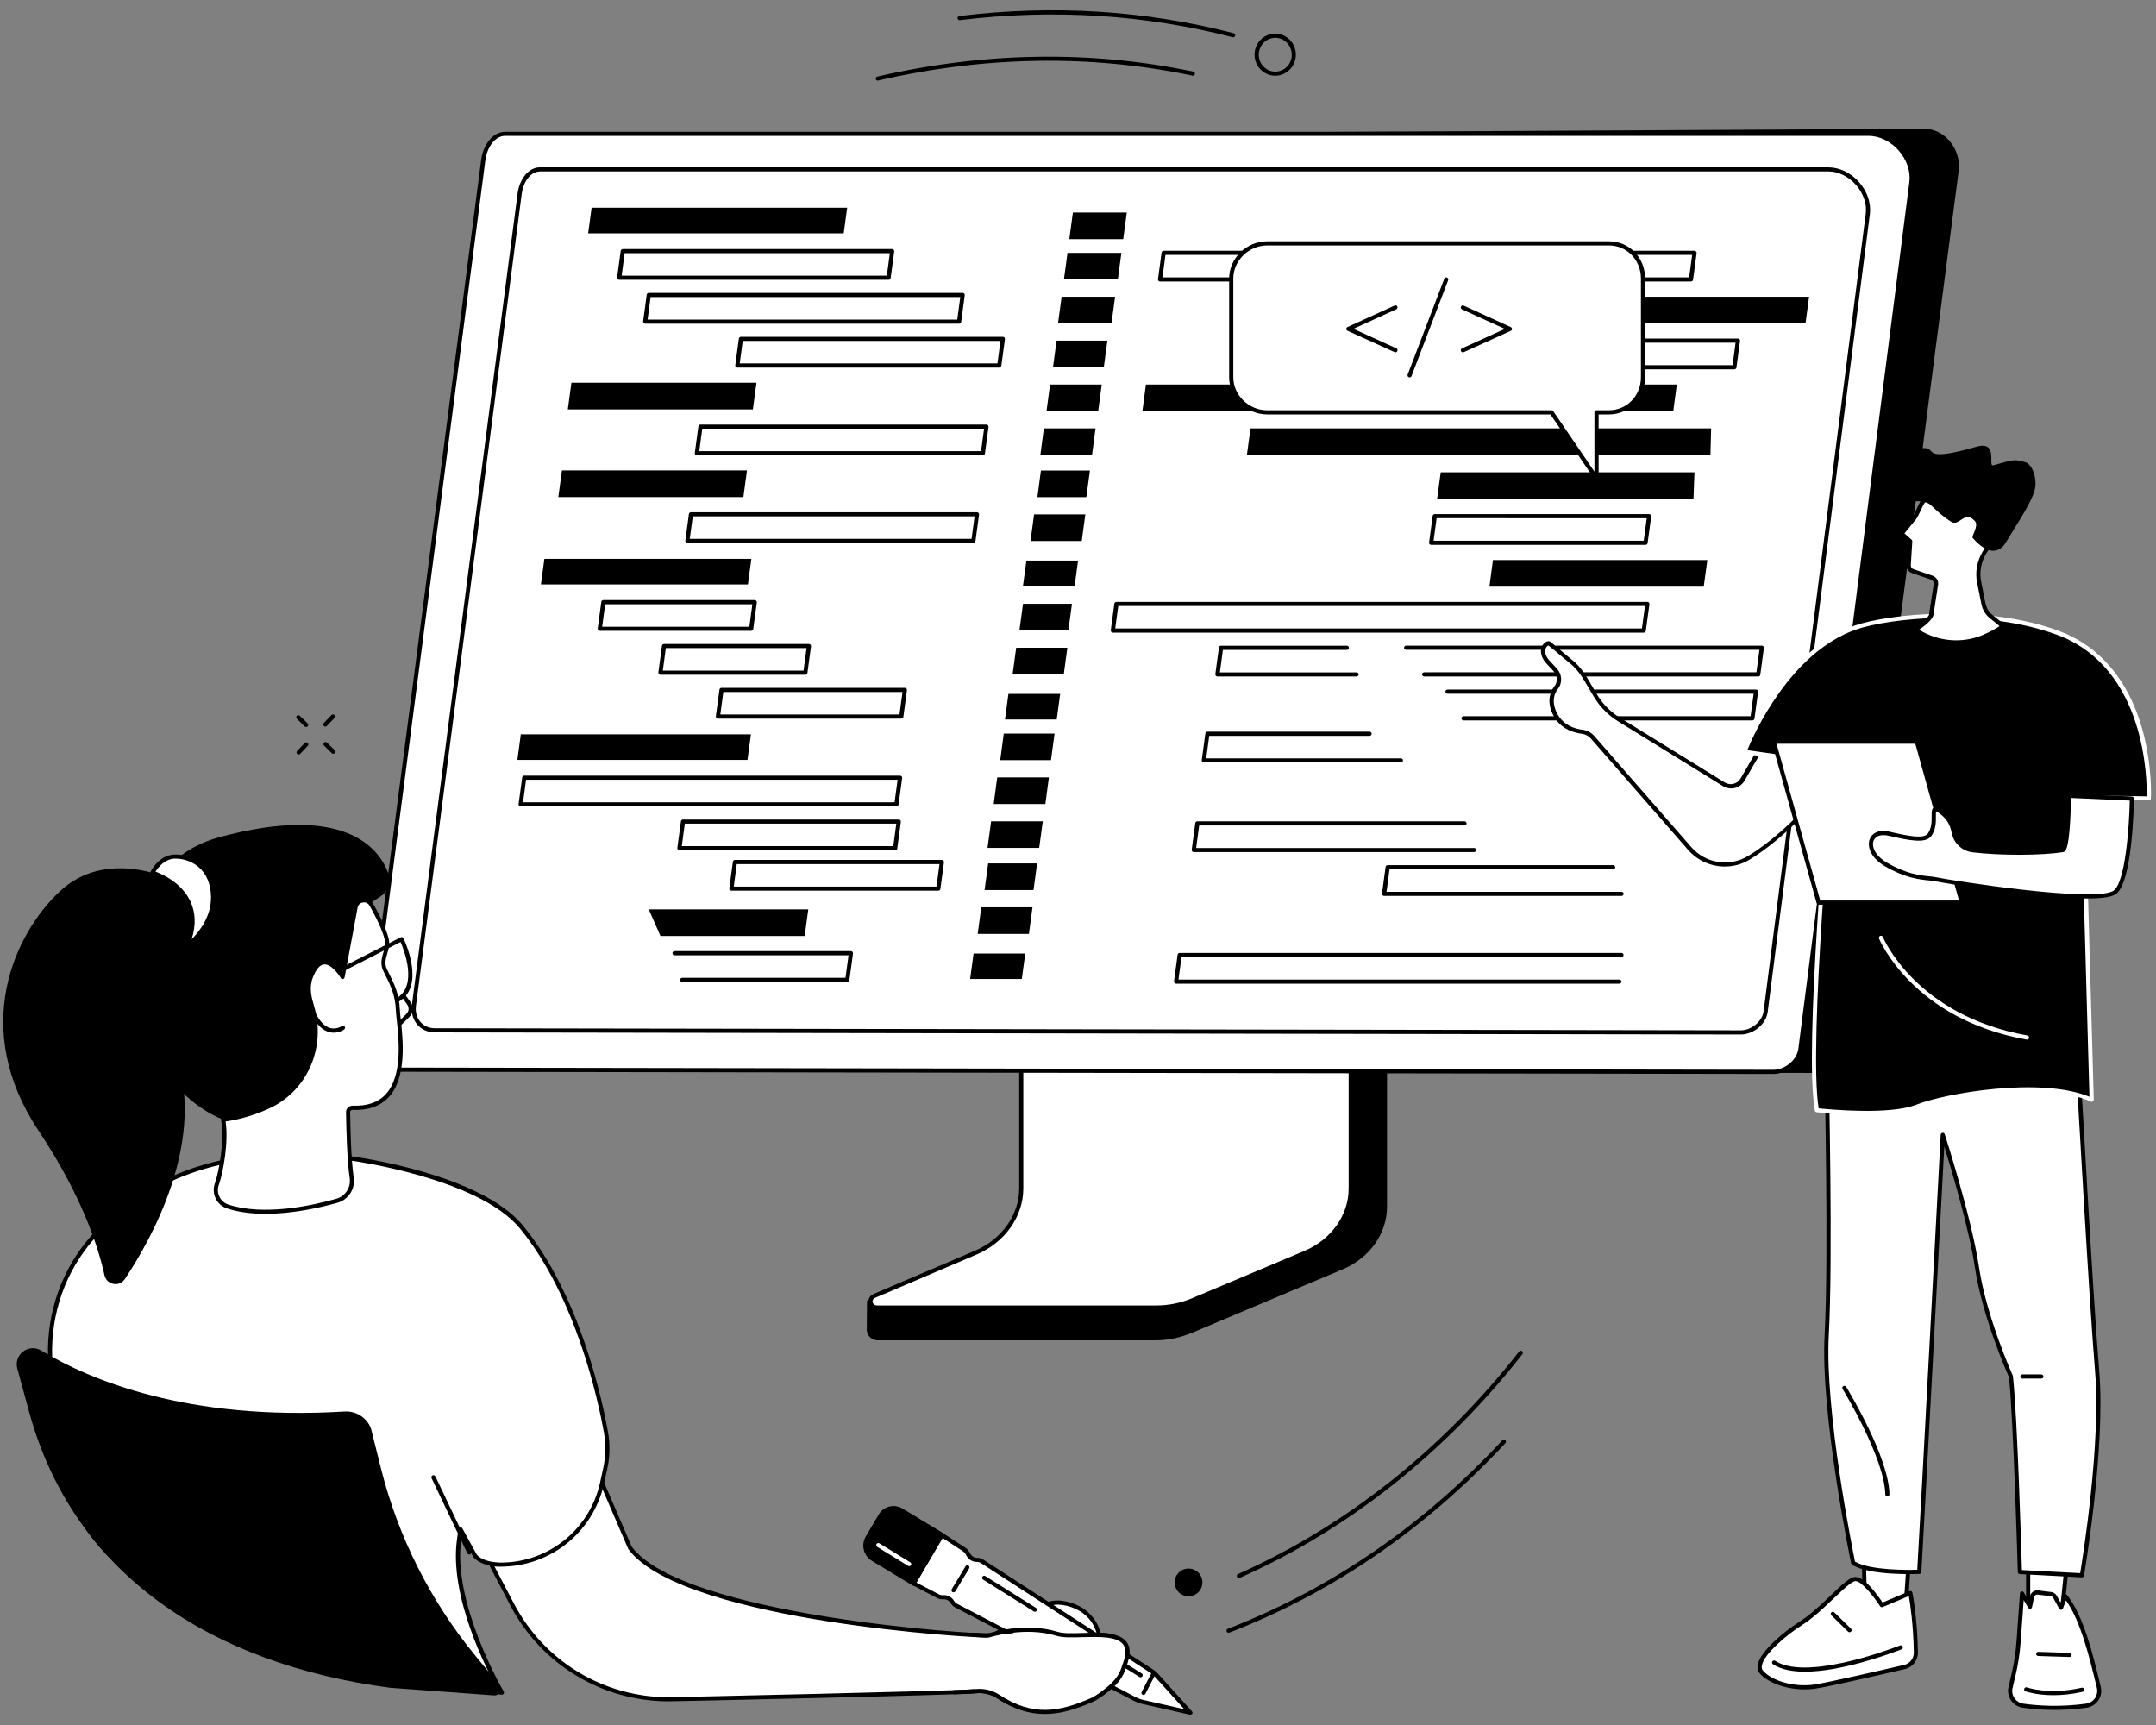 <?xml version="1.0" encoding="utf-8"?>
<!-- Generator: Adobe Illustrator 26.0.3, SVG Export Plug-In . SVG Version: 6.00 Build 0)  -->
<svg version="1.1" xmlns="http://www.w3.org/2000/svg" xmlns:xlink="http://www.w3.org/1999/xlink" x="0px" y="0px"
	 viewBox="0 0 300 240" style="enable-background:new 0 0 300 240;" xml:space="preserve">
<rect x="0" y="0" width="300" height="240" fill="#808080" stroke="none"/>
<style type="text/css">
	.st0{fill:#FFFFFF;}
</style>
<g id="Background">
</g>
<g id="Illustration">
	<g id="Coding_workshop_00000031205501706163130210000015380194528341124757_">
		<g>
			<g>
				<g>
					<g>
						<path d="M192.52,128.65l-45.43,0.28c-0.29,0-0.39,0.27-0.39,0.54v38.65c0,3.7-25.81,13.31-26.06,12.83l-0.03,4.09
							c0,0.76,0.67,1.44,1.52,1.44h0.57c0,0,0.01,0,0.01,0h38.09c1.77,0,3.51-0.4,5.11-1.07l20.94-8.82c3.77-1.59,6.15-5,6.15-8.72
							v-38.69C193,128.92,192.82,128.65,192.52,128.65z"/>
						<g>
							<path class="st0" d="M142.1,126.68v38.66c0,3.81-2.45,7.28-6.31,8.93l-14.13,6.03c-0.92,0.39-0.61,1.63,0.41,1.63h38.81
								c1.75,0,3.47-0.34,5.05-1.01l15.65-6.59c3.88-1.63,6.36-5.12,6.36-8.95v-38.7c0-0.16-0.14-0.29-0.32-0.29h-45.21
								C142.25,126.4,142.1,126.52,142.1,126.68z"/>
							<path d="M160.9,182.22h-38.81c-0.72,0-1.13-0.47-1.23-0.94c-0.11-0.52,0.17-1.02,0.7-1.25l14.13-6.03
								c3.72-1.59,6.13-4.99,6.13-8.66v-38.66c0-0.32,0.27-0.58,0.61-0.58h45.21c0.34,0,0.61,0.26,0.61,0.58v38.7
								c0,3.93-2.57,7.55-6.54,9.22l-15.65,6.59C164.46,181.86,162.67,182.22,160.9,182.22z M142.39,126.69v38.65
								c0,3.9-2.54,7.51-6.48,9.19l-14.13,6.03c-0.28,0.12-0.41,0.34-0.36,0.6c0.04,0.22,0.25,0.47,0.66,0.47h38.81
								c1.7,0,3.4-0.34,4.94-0.99l15.65-6.59c3.76-1.58,6.18-4.99,6.18-8.68v-38.69c0,0.01-0.01,0-0.03,0h-45.21
								C142.41,126.69,142.4,126.69,142.39,126.69z"/>
						</g>
					</g>
					<g>
						<path d="M57.19,148.84l195.8,0.44c1.71,0,3.42-1.29,3.64-2.99l15.91-122.52c0.38-2.97-1.92-5.92-4.87-5.85L74.14,18.94
							L57.19,148.84z"/>
						<g>
							<path class="st0" d="M259.98,18.61c3.37,0,6.41,3.42,5.98,6.76l-15.45,120.61c-0.22,1.7-2.04,3.14-3.75,3.14l-192.34-0.31
								c-2.05,0-3.43-1.7-3.16-3.75l16-122.84c0.22-1.7,1.35-3.61,3.06-3.61H259.98z"/>
							<path d="M246.75,149.42l-192.34-0.31c-1.04,0-1.97-0.41-2.61-1.14c-0.67-0.77-0.98-1.83-0.84-2.93l16-122.84
								c0.24-1.87,1.5-3.86,3.34-3.86h189.67c1.7,0,3.39,0.82,4.65,2.24c1.24,1.41,1.83,3.18,1.62,4.85L250.8,146.02
								C250.56,147.83,248.67,149.42,246.75,149.42z M70.31,18.9c-1.52,0-2.56,1.73-2.77,3.36l-16,122.84
								c-0.12,0.95,0.13,1.83,0.7,2.48c0.54,0.61,1.31,0.95,2.18,0.95l192.34,0.31c1.62,0,3.27-1.38,3.47-2.89l15.45-120.61
								c0.19-1.5-0.35-3.1-1.48-4.39c-1.14-1.3-2.68-2.05-4.21-2.05H70.31z"/>
						</g>
						<path d="M242.23,143.93l-181.72-0.29c-0.96,0-1.82-0.38-2.42-1.06c-0.62-0.71-0.91-1.7-0.78-2.72L72.03,26.86
							c0.22-1.73,1.39-3.58,3.1-3.58H254.4c1.57,0,3.14,0.76,4.29,2.07c1.15,1.3,1.69,2.94,1.49,4.48l-14.21,110.96
							C245.76,142.46,244.01,143.93,242.23,143.93z M75.13,23.86c-1.38,0-2.34,1.58-2.53,3.07L57.88,139.94
							c-0.11,0.86,0.11,1.67,0.64,2.26c0.49,0.56,1.2,0.86,1.99,0.86l181.72,0.29c1.48,0,2.99-1.26,3.17-2.64l14.21-110.96
							c0.18-1.38-0.32-2.84-1.35-4.02c-1.05-1.19-2.46-1.88-3.86-1.88H75.13z"/>
					</g>
				</g>
			</g>
			<g>
				<g>
					<path d="M235.29,39.17h-73.87c-0.08,0-0.16-0.04-0.22-0.1c-0.05-0.06-0.08-0.15-0.07-0.23l0.5-3.7
						c0.02-0.14,0.14-0.25,0.29-0.25h73.87c0.08,0,0.16,0.04,0.22,0.1c0.05,0.06,0.08,0.15,0.07,0.23l-0.5,3.7
						C235.56,39.07,235.43,39.17,235.29,39.17z M161.75,38.59h73.29l0.42-3.13h-73.29L161.75,38.59z"/>
					<polygon points="251.23,44.99 175.97,44.99 176.46,41.29 251.73,41.29 					"/>
					<path d="M241.33,51.38h-38.9c-0.08,0-0.16-0.04-0.22-0.1c-0.05-0.06-0.08-0.15-0.07-0.23l0.5-3.7
						c0.02-0.14,0.14-0.25,0.29-0.25h38.9c0.08,0,0.16,0.04,0.22,0.1c0.05,0.06,0.08,0.15,0.07,0.23l-0.5,3.7
						C241.6,51.28,241.48,51.38,241.33,51.38z M202.76,50.81h38.32l0.42-3.13h-38.32L202.76,50.81z"/>
					<path d="M228.72,88.02h-73.87c-0.08,0-0.16-0.04-0.22-0.1c-0.05-0.06-0.08-0.15-0.07-0.23l0.5-3.7
						c0.02-0.14,0.14-0.25,0.29-0.25h73.87c0.08,0,0.16,0.04,0.22,0.1c0.05,0.06,0.08,0.15,0.07,0.23l-0.5,3.7
						C228.99,87.91,228.87,88.02,228.72,88.02z M155.18,87.44h73.29l0.42-3.13H155.6L155.18,87.44z"/>
					<path d="M188.75,94.12H169.4c-0.08,0-0.16-0.04-0.22-0.1c-0.05-0.06-0.08-0.15-0.07-0.23l0.5-3.7
						c0.02-0.14,0.14-0.25,0.29-0.25h17.51c0.16,0,0.29,0.13,0.29,0.29c0,0.16-0.13,0.29-0.29,0.29h-17.25l-0.42,3.13h19.02
						c0.16,0,0.29,0.13,0.29,0.29S188.91,94.12,188.75,94.12z"/>
					<path d="M244.66,94.12h-46.49c-0.16,0-0.29-0.13-0.29-0.29s0.13-0.29,0.29-0.29h46.23l0.42-3.13h-49.16
						c-0.16,0-0.29-0.13-0.29-0.29c0-0.16,0.13-0.29,0.29-0.29h49.49c0.08,0,0.16,0.04,0.22,0.1c0.05,0.06,0.08,0.15,0.07,0.23
						l-0.5,3.7C244.93,94.02,244.81,94.12,244.66,94.12z"/>
					<path d="M243.84,100.23h-40.2c-0.16,0-0.29-0.13-0.29-0.29c0-0.16,0.13-0.29,0.29-0.29h39.95l0.42-3.13h-42.59
						c-0.16,0-0.29-0.13-0.29-0.29c0-0.16,0.13-0.29,0.29-0.29h42.92c0.08,0,0.16,0.04,0.22,0.1c0.05,0.06,0.08,0.15,0.07,0.23
						l-0.5,3.7C244.11,100.12,243.99,100.23,243.84,100.23z"/>
					<path d="M194.93,106.08h-27.42c-0.08,0-0.16-0.04-0.22-0.1c-0.05-0.06-0.08-0.15-0.07-0.23l0.5-3.7
						c0.02-0.14,0.14-0.25,0.29-0.25h22.56c0.16,0,0.29,0.13,0.29,0.29c0,0.16-0.13,0.29-0.29,0.29h-22.31l-0.42,3.13h27.09
						c0.16,0,0.29,0.13,0.29,0.29C195.22,105.95,195.09,106.08,194.93,106.08z"/>
					<polygon points="232.83,57.2 158.96,57.2 159.45,53.5 233.32,53.5 					"/>
					<polygon points="238,63.31 173.5,63.31 174,59.6 238.1,59.6 					"/>
					<path d="M228.97,75.81h-29.83c-0.08,0-0.16-0.04-0.22-0.1c-0.05-0.06-0.08-0.15-0.07-0.23l0.5-3.7
						c0.02-0.14,0.14-0.25,0.29-0.25h29.83c0.08,0,0.16,0.04,0.22,0.1c0.05,0.06,0.08,0.15,0.07,0.23l-0.5,3.7
						C229.24,75.7,229.12,75.81,228.97,75.81z M199.48,75.23h29.24l0.42-3.13H199.9L199.48,75.23z"/>
					<polygon points="237.07,81.62 207.25,81.62 207.74,77.92 237.57,77.92 					"/>
					<polygon points="235.64,69.41 199.97,69.41 200.47,65.71 235.78,65.71 					"/>
					<polygon class="st0" points="225.44,112.15 151.57,112.15 152.07,108.45 225.94,108.45 					"/>
					<path d="M205.11,118.55h-39c-0.08,0-0.16-0.04-0.22-0.1c-0.05-0.06-0.08-0.15-0.07-0.23l0.5-3.7c0.02-0.14,0.14-0.25,0.29-0.25
						h37.17c0.16,0,0.29,0.13,0.29,0.29c0,0.16-0.13,0.29-0.29,0.29h-36.92l-0.42,3.13h38.67c0.16,0,0.29,0.13,0.29,0.29
						C205.4,118.42,205.27,118.55,205.11,118.55z"/>
					<path d="M225.63,124.65h-33.04c-0.08,0-0.16-0.04-0.22-0.1c-0.05-0.06-0.08-0.15-0.07-0.23l0.5-3.7
						c0.02-0.14,0.14-0.25,0.29-0.25h31.37c0.16,0,0.29,0.13,0.29,0.29c0,0.16-0.13,0.29-0.29,0.29h-31.11l-0.42,3.13h32.71
						c0.16,0,0.29,0.13,0.29,0.29C225.91,124.52,225.79,124.65,225.63,124.65z"/>
					<polygon class="st0" points="222.98,130.47 149.11,130.47 149.6,126.77 223.47,126.77 					"/>
					<path d="M225.33,136.86h-61.68c-0.08,0-0.16-0.04-0.22-0.1c-0.05-0.06-0.08-0.15-0.07-0.23l0.5-3.7
						c0.02-0.14,0.14-0.25,0.29-0.25h61.47c0.16,0,0.29,0.13,0.29,0.29c0,0.16-0.13,0.29-0.29,0.29H164.4l-0.42,3.13h61.35
						c0.16,0,0.29,0.13,0.29,0.29C225.62,136.73,225.49,136.86,225.33,136.86z"/>
				</g>
				<g>
					<polygon points="149.53,81.55 142.34,81.55 142.82,77.99 150.01,77.99 					"/>
					<polygon points="155.54,38.88 148.04,38.88 148.54,35.18 156.04,35.18 					"/>
					<polygon points="156.29,33.27 148.79,33.27 149.29,29.57 156.79,29.57 					"/>
					<polygon points="154.66,44.99 147.22,44.99 147.72,41.29 155.16,41.29 					"/>
					<polygon points="153.59,51.1 146.52,51.1 147.02,47.39 154.09,47.39 					"/>
					<polygon points="152.81,57.2 145.62,57.2 146.11,53.5 153.3,53.5 					"/>
					<polygon points="151.95,63.31 144.76,63.31 145.25,59.6 152.44,59.6 					"/>
					<polygon points="150.52,75.27 143.39,75.27 143.89,71.57 151.02,71.57 					"/>
					<polygon points="151.16,69.17 144.35,69.17 144.84,65.46 151.66,65.46 					"/>
					<polygon points="147.04,100.1 139.84,100.1 140.32,96.54 147.52,96.54 					"/>
					<polygon points="148.02,93.82 140.9,93.82 141.4,90.12 148.52,90.12 					"/>
					<polygon points="148.66,87.71 141.85,87.71 142.35,84.01 149.16,84.01 					"/>
					<polygon points="142.18,136.21 134.99,136.21 135.47,132.66 142.66,132.66 					"/>
					<polygon points="146.24,105.76 139.18,105.76 139.67,102.06 146.74,102.06 					"/>
					<polygon points="145.46,111.86 138.27,111.86 138.76,108.16 145.95,108.16 					"/>
					<polygon points="144.6,117.97 137.41,117.97 137.91,114.27 145.1,114.27 					"/>
					<polygon points="143.17,129.94 136.04,129.94 136.54,126.23 143.67,126.23 					"/>
					<polygon points="143.81,123.83 137,123.83 137.5,120.13 144.31,120.13 					"/>
				</g>
				<g>
					<polygon points="117.4,32.46 81.84,32.46 82.32,28.9 117.88,28.9 					"/>
					<path d="M123.65,38.93H86.16c-0.08,0-0.16-0.04-0.22-0.1c-0.05-0.06-0.08-0.15-0.07-0.23l0.5-3.7
						c0.02-0.14,0.14-0.25,0.29-0.25h37.48c0.08,0,0.16,0.04,0.22,0.1c0.05,0.06,0.08,0.15,0.07,0.23l-0.5,3.7
						C123.91,38.82,123.79,38.93,123.65,38.93z M86.5,38.35h36.9l0.42-3.13h-36.9L86.5,38.35z"/>
					<path d="M133.44,45.03H89.78c-0.08,0-0.16-0.04-0.22-0.1c-0.05-0.06-0.08-0.15-0.07-0.23l0.5-3.7
						c0.02-0.14,0.14-0.25,0.29-0.25h43.67c0.08,0,0.16,0.04,0.22,0.1c0.05,0.06,0.08,0.15,0.07,0.23l-0.5,3.7
						C133.71,44.93,133.59,45.03,133.44,45.03z M90.11,44.46h43.09l0.42-3.13H90.53L90.11,44.46z"/>
					<path d="M139.04,51.14H102.6c-0.08,0-0.16-0.04-0.22-0.1c-0.05-0.06-0.08-0.15-0.07-0.23l0.5-3.7
						c0.02-0.14,0.14-0.25,0.29-0.25h36.44c0.08,0,0.16,0.04,0.22,0.1c0.05,0.06,0.08,0.15,0.07,0.23l-0.5,3.7
						C139.31,51.03,139.19,51.14,139.04,51.14z M102.93,50.56h35.86l0.42-3.13h-35.86L102.93,50.56z"/>
					<polygon points="104.07,81.31 75.27,81.31 75.75,77.75 104.55,77.75 					"/>
					<path d="M104.52,87.77H83.46c-0.08,0-0.16-0.04-0.22-0.1c-0.05-0.06-0.08-0.15-0.07-0.23l0.5-3.7
						c0.02-0.14,0.14-0.25,0.29-0.25h21.06c0.08,0,0.16,0.04,0.22,0.1c0.05,0.06,0.08,0.15,0.07,0.23l-0.5,3.7
						C104.79,87.67,104.67,87.77,104.52,87.77z M83.79,87.2h20.48l0.42-3.13H84.21L83.79,87.2z"/>
					<path d="M112.06,93.88H91.9c-0.08,0-0.16-0.04-0.22-0.1c-0.05-0.06-0.08-0.15-0.07-0.23l0.5-3.7c0.02-0.14,0.14-0.25,0.29-0.25
						h20.16c0.08,0,0.16,0.04,0.22,0.1c0.05,0.06,0.08,0.15,0.07,0.23l-0.5,3.7C112.33,93.77,112.21,93.88,112.06,93.88z
						 M92.23,93.3h19.58l0.42-3.13H92.65L92.23,93.3z"/>
					<path d="M125.41,99.98H99.9c-0.08,0-0.16-0.04-0.22-0.1c-0.05-0.06-0.08-0.15-0.07-0.23l0.5-3.7c0.02-0.14,0.14-0.25,0.29-0.25
						h25.51c0.08,0,0.16,0.04,0.22,0.1c0.05,0.06,0.08,0.15,0.07,0.23l-0.5,3.7C125.68,99.88,125.56,99.98,125.41,99.98z
						 M100.23,99.41h24.93l0.42-3.13h-24.93L100.23,99.41z"/>
					<polygon points="104.76,56.96 79.01,56.96 79.51,53.25 105.26,53.25 					"/>
					<path d="M136.76,63.35H96.97c-0.08,0-0.16-0.04-0.22-0.1c-0.05-0.06-0.08-0.15-0.07-0.23l0.5-3.7
						c0.02-0.14,0.14-0.25,0.29-0.25h39.79c0.08,0,0.16,0.04,0.22,0.1c0.05,0.06,0.08,0.15,0.07,0.23l-0.5,3.7
						C137.03,63.24,136.91,63.35,136.76,63.35z M97.3,62.77h39.21l0.42-3.13H97.72L97.3,62.77z"/>
					<polygon points="103.44,69.16 77.69,69.16 78.19,65.45 103.94,65.45 					"/>
					<path d="M135.44,75.55H95.65c-0.08,0-0.16-0.04-0.22-0.1c-0.05-0.06-0.08-0.15-0.07-0.23l0.5-3.7
						c0.02-0.14,0.14-0.25,0.29-0.25h39.79c0.08,0,0.16,0.04,0.22,0.1c0.05,0.06,0.08,0.15,0.07,0.23l-0.5,3.7
						C135.71,75.45,135.59,75.55,135.44,75.55z M95.98,74.97h39.21l0.42-3.13H96.4L95.98,74.97z"/>
					<polygon points="104.01,105.73 71.99,105.73 72.47,102.17 104.49,102.17 					"/>
					<path d="M124.74,112.2H72.45c-0.08,0-0.16-0.04-0.22-0.1c-0.05-0.06-0.08-0.15-0.07-0.23l0.5-3.7
						c0.02-0.14,0.14-0.25,0.29-0.25h52.29c0.08,0,0.16,0.04,0.22,0.1c0.05,0.06,0.08,0.15,0.07,0.23l-0.5,3.7
						C125,112.09,124.88,112.2,124.74,112.2z M72.78,111.62h51.7l0.42-3.13H73.2L72.78,111.62z"/>
					<path d="M124.56,118.3H94.54c-0.08,0-0.16-0.04-0.22-0.1c-0.05-0.06-0.08-0.15-0.07-0.23l0.5-3.7
						c0.02-0.14,0.14-0.25,0.29-0.25h30.02c0.08,0,0.16,0.04,0.22,0.1c0.05,0.06,0.08,0.15,0.07,0.23l-0.5,3.7
						C124.83,118.2,124.7,118.3,124.56,118.3z M94.87,117.72h29.43l0.42-3.13H95.29L94.87,117.72z"/>
					<polygon points="111.97,130.22 91.9,130.22 90.27,126.52 112.47,126.52 					"/>
					<path d="M130.56,123.92h-28.79c-0.08,0-0.16-0.04-0.22-0.1c-0.05-0.06-0.08-0.15-0.07-0.23l0.5-3.7
						c0.02-0.14,0.14-0.25,0.29-0.25h28.79c0.08,0,0.16,0.04,0.22,0.1c0.05,0.06,0.08,0.15,0.07,0.23l-0.5,3.7
						C130.83,123.82,130.71,123.92,130.56,123.92z M102.1,123.35h28.21l0.42-3.13h-28.21L102.1,123.35z"/>
					<path d="M117.91,136.62H94.93c-0.16,0-0.29-0.13-0.29-0.29s0.13-0.29,0.29-0.29h22.72l0.42-3.13H93.86
						c-0.16,0-0.29-0.13-0.29-0.29s0.13-0.29,0.29-0.29h24.54c0.08,0,0.16,0.04,0.22,0.1c0.05,0.06,0.08,0.15,0.07,0.23l-0.5,3.7
						C118.17,136.51,118.05,136.62,117.91,136.62z"/>
				</g>
			</g>
		</g>
		<g>
			<g>
				<g>
					<g>
						<polygon class="st0" points="287.58,217.81 286.86,224.72 282.21,225.27 282.21,217.07 						"/>
						<path d="M282.21,225.56c-0.07,0-0.14-0.03-0.19-0.07c-0.06-0.05-0.1-0.13-0.1-0.22v-8.2c0-0.08,0.04-0.16,0.1-0.22
							c0.06-0.05,0.15-0.08,0.23-0.07l5.37,0.74c0.15,0.02,0.26,0.16,0.25,0.32l-0.72,6.92c-0.01,0.13-0.12,0.24-0.25,0.26
							l-4.65,0.55C282.24,225.56,282.22,225.56,282.21,225.56z M282.5,217.4v7.55l4.09-0.48l0.67-6.41L282.5,217.4z"/>
					</g>
					<g>
						<g>
							<path class="st0" d="M281.48,237.31c1.94,0.27,5.11,0.52,8.84,0c1.22-0.17,2.03-1.36,1.73-2.57
								c-0.82-3.36-2.23-9.73-4.66-12.68l-0.6,1.6l-0.83-1.51c-0.11-0.21-0.32-0.35-0.55-0.38l-1.82-0.23
								c-0.38-0.05-0.74,0.21-0.81,0.58l-0.29,1.39l-1.11-1.82l-0.49,6.8c-0.11,1.46-0.32,2.9-0.65,4.33l-0.5,2.15
								C279.57,236.11,280.36,237.15,281.48,237.31z"/>
							<path d="M285.87,237.9c-1.78,0-3.29-0.14-4.43-0.31c-1.27-0.18-2.17-1.38-2.01-2.66l0.5-2.17c0.33-1.41,0.54-2.85,0.65-4.28
								l0.49-6.8c0.01-0.13,0.1-0.23,0.22-0.26c0.12-0.03,0.25,0.02,0.31,0.13l0.73,1.2l0.14-0.67c0.11-0.52,0.61-0.88,1.13-0.81
								l1.82,0.23c0.32,0.04,0.61,0.24,0.77,0.52l0.53,0.96l0.38-1.02c0.04-0.1,0.12-0.17,0.22-0.18c0.1-0.02,0.2,0.02,0.27,0.1
								c2.3,2.8,3.71,8.6,4.54,12.07l0.18,0.73c0.16,0.65,0.03,1.35-0.34,1.9c-0.38,0.55-0.97,0.92-1.63,1.02
								C288.75,237.82,287.23,237.9,285.87,237.9z M281.59,222.62l-0.43,5.9c-0.11,1.47-0.33,2.94-0.66,4.37l-0.5,2.15
								c-0.12,0.95,0.56,1.85,1.52,1.99c1.98,0.28,5.1,0.51,8.76,0c0.5-0.07,0.95-0.35,1.23-0.77c0.29-0.42,0.38-0.95,0.26-1.44
								l-0.18-0.73c-0.79-3.26-2.08-8.6-4.12-11.43l-0.42,1.12c-0.04,0.11-0.14,0.18-0.25,0.19c-0.12,0.01-0.22-0.05-0.27-0.15
								l-0.83-1.51c-0.07-0.13-0.19-0.21-0.34-0.23l-1.82-0.23c-0.23-0.03-0.45,0.13-0.5,0.36l-0.29,1.39
								c-0.02,0.12-0.12,0.21-0.23,0.23c-0.12,0.02-0.23-0.03-0.3-0.13L281.59,222.62z"/>
						</g>
						<path d="M285.73,235.85c-2.36,0-3.8-0.51-3.89-0.54c-0.15-0.05-0.23-0.22-0.17-0.37c0.05-0.15,0.22-0.23,0.37-0.17
							c0.03,0.01,3.1,1.08,7.62,0.04c0.16-0.04,0.31,0.06,0.35,0.22c0.04,0.16-0.06,0.31-0.22,0.35
							C288.25,235.73,286.88,235.85,285.73,235.85z"/>
						<path d="M287.97,230.54C287.97,230.54,287.97,230.54,287.97,230.54l-4.37-0.14c-0.16-0.01-0.28-0.14-0.28-0.3
							c0.01-0.16,0.14-0.29,0.3-0.28l4.36,0.14c0.16,0.01,0.28,0.14,0.28,0.3C288.26,230.41,288.13,230.54,287.97,230.54z"/>
					</g>
				</g>
				<g>
					<g>
						<polygon class="st0" points="265.82,214.12 265.12,224.22 259.53,224.22 259.27,214.12 						"/>
						<path d="M265.12,224.51h-5.59c-0.16,0-0.28-0.12-0.29-0.28l-0.26-10.09c0-0.08,0.03-0.15,0.08-0.21
							c0.05-0.06,0.13-0.09,0.21-0.09h6.55c0.08,0,0.16,0.03,0.21,0.09c0.05,0.06,0.08,0.14,0.08,0.22l-0.7,10.09
							C265.4,224.39,265.27,224.51,265.12,224.51z M259.81,223.93h5.04l0.66-9.52h-5.94L259.81,223.93z"/>
					</g>
					<g>
						<g>
							<path class="st0" d="M266.58,229.92c0.01,0.95-0.63,1.79-1.56,2.01c-3.21,0.75-10.45,2.43-12.52,2.74
								c-2.68,0.4-5.98-0.42-7.39-2c-1.42-1.58,3.17-5.35,5.35-6.72c3.23-2.04,6.34-6.06,7.65-6.24c1.3-0.18,3.74,3.62,3.74,3.62
								l3.98-1.68C265.82,221.64,266.51,225.07,266.58,229.92z"/>
							<path d="M251.1,235.05c-2.47,0-5-0.86-6.21-2.2c-0.28-0.31-0.39-0.7-0.32-1.15c0.28-1.99,3.98-4.9,5.73-6.01
								c1.59-1,3.13-2.47,4.49-3.77c1.46-1.4,2.52-2.41,3.27-2.51c1.31-0.18,3.25,2.59,3.89,3.55l3.75-1.59
								c0.08-0.03,0.17-0.03,0.25,0.01c0.08,0.04,0.13,0.11,0.15,0.2c0.01,0.03,0.7,3.51,0.77,8.33c0.02,1.08-0.73,2.05-1.78,2.3
								c-3.08,0.72-10.46,2.43-12.54,2.74C252.08,235.02,251.59,235.05,251.1,235.05z M258.21,219.98c-0.02,0-0.04,0-0.06,0
								c-0.56,0.08-1.72,1.19-2.95,2.36c-1.38,1.32-2.94,2.81-4.58,3.84c-1.79,1.13-5.24,3.93-5.47,5.6
								c-0.04,0.28,0.02,0.5,0.18,0.68c1.32,1.47,4.45,2.31,7.13,1.91c2.06-0.31,9.43-2.02,12.5-2.73c0.79-0.18,1.35-0.91,1.34-1.72
								c-0.06-3.89-0.52-6.88-0.69-7.87l-3.64,1.54c-0.13,0.06-0.28,0.01-0.36-0.11C260.65,222,259,219.98,258.21,219.98z"/>
						</g>
						<path d="M251.14,232.58c-1.75,0-3.31-0.29-4.44-1.03c-0.13-0.09-0.17-0.27-0.08-0.4c0.09-0.13,0.27-0.17,0.4-0.08
							c4.15,2.72,15.2-1.3,17.37-2.14c0.15-0.06,0.32,0.02,0.37,0.17c0.06,0.15-0.02,0.32-0.17,0.37
							C262.3,230.35,256.01,232.58,251.14,232.58z"/>
						<path d="M257.35,227.09c-0.07,0-0.15-0.03-0.2-0.08l-2.32-2.27c-0.11-0.11-0.12-0.29,0-0.41c0.11-0.11,0.29-0.12,0.41,0
							l2.32,2.27c0.11,0.11,0.12,0.29,0,0.41C257.5,227.06,257.43,227.09,257.35,227.09z"/>
					</g>
				</g>
				<g>
					<g>
						<path class="st0" d="M289.17,148.32c0,0,1.73,31.56,2.64,42.45c0.91,10.89-2.12,28.4-2.12,28.4l-8.63-0.46
							c0,0-0.59-21.29-1.23-27.2c0,0-3.65-8.01-4.73-15.16c-1.08-7.15-4.76-18.44-4.76-18.44s-2.99,56.36-3.28,60.78
							c0,0-6.77,0.3-9.19-1.23c0,0-4.3-20.55-3.68-31.73c0.62-11.18-0.06-38.96-0.06-38.96L289.17,148.32z"/>
						<path d="M289.69,219.46c-0.01,0-0.01,0-0.02,0l-8.63-0.46c-0.15-0.01-0.27-0.13-0.27-0.28c-0.01-0.21-0.6-21.24-1.23-27.13
							c-0.29-0.65-3.7-8.36-4.73-15.2c-0.83-5.5-3.24-13.56-4.27-16.88c-0.49,9.2-2.94,55.24-3.19,59.2
							c-0.01,0.15-0.13,0.26-0.28,0.27c-0.28,0.01-6.89,0.29-9.36-1.28c-0.07-0.04-0.11-0.11-0.13-0.18
							c-0.04-0.21-4.3-20.71-3.69-31.8c0.61-11.04-0.05-38.66-0.06-38.94c0-0.08,0.03-0.16,0.09-0.21c0.06-0.06,0.13-0.08,0.22-0.08
							l35.04,1.55c0.15,0.01,0.27,0.12,0.28,0.27c0.02,0.32,1.74,31.68,2.64,42.44c0.9,10.81-2.09,28.3-2.12,28.48
							C289.95,219.36,289.83,219.46,289.69,219.46z M281.34,218.44l8.11,0.43c0.36-2.19,2.91-18.05,2.07-28.08
							c-0.85-10.25-2.46-39.13-2.63-42.2l-34.47-1.52c0.07,3.08,0.63,28.24,0.05,38.67c-0.58,10.57,3.3,29.81,3.65,31.53
							c2.13,1.24,7.43,1.17,8.66,1.13c0.37-5.96,3.23-59.96,3.26-60.52c0.01-0.14,0.11-0.25,0.25-0.27c0.14-0.02,0.27,0.06,0.31,0.2
							c0.04,0.11,3.7,11.4,4.77,18.49c1.06,7.02,4.67,15.01,4.7,15.09c0.01,0.03,0.02,0.06,0.02,0.09
							C280.71,196.98,281.27,215.96,281.34,218.44z"/>
					</g>
					<path d="M284.05,191.8h-2.64c-0.16,0-0.29-0.13-0.29-0.29s0.13-0.29,0.29-0.29h2.64c0.16,0,0.29,0.13,0.29,0.29
						S284.21,191.8,284.05,191.8z"/>
					<path d="M262.62,208.19c-0.16,0-0.29-0.13-0.29-0.28c-0.09-5.06-5.88-14.57-5.94-14.66c-0.08-0.14-0.04-0.31,0.1-0.4
						c0.14-0.08,0.31-0.04,0.4,0.1c0.24,0.4,5.93,9.74,6.02,14.95C262.91,208.05,262.79,208.19,262.62,208.19
						C262.62,208.19,262.62,208.19,262.62,208.19z"/>
				</g>
			</g>
			<g>
				<g>
					<path class="st0" d="M248.8,98.4c-0.48-0.04-4.46,6.79-6.33,10.05c-0.53,0.93-1.72,1.23-2.62,0.67l-14.62-9.03
						c-1.19-0.74-2.22-1.72-2.99-2.9c-1.22-1.86-1.95-3.75-3.58-5.07c-1.33-1.08-2.68-2.27-3.08-2.58c-0.25-0.2-1.43,0.64-0.54,2.12
						c0.27,0.46,1.29,1.38,1.56,1.8c0.44,0.67,0.44,1.56-0.05,2.19c-0.52,0.67-0.96,1.75-0.37,3.26c0.87,2.22,2.85,2.77,3.96,2.9
						c0.56,0.06,1.08,0.34,1.45,0.76l13.49,15.46c2.09,2.4,5.59,2.94,8.31,1.28c4.39-2.68,10.04-8.08,14.11-14.91L248.8,98.4z"/>
					<path d="M240,120.56c-1.91,0-3.79-0.81-5.13-2.34l-13.5-15.46c-0.33-0.37-0.78-0.61-1.27-0.67c-1.17-0.14-3.27-0.72-4.2-3.09
						c-0.65-1.65-0.13-2.84,0.41-3.54c0.41-0.53,0.42-1.27,0.04-1.85c-0.11-0.17-0.4-0.48-0.68-0.77c-0.36-0.38-0.73-0.77-0.89-1.04
						c-0.64-1.07-0.33-1.93,0.13-2.34c0.29-0.26,0.63-0.32,0.84-0.16c0.17,0.14,0.51,0.43,0.94,0.79c0.58,0.49,1.37,1.17,2.14,1.79
						c1.2,0.97,1.91,2.21,2.67,3.53c0.3,0.53,0.62,1.08,0.97,1.61c0.74,1.12,1.74,2.1,2.9,2.81l14.62,9.03
						c0.37,0.23,0.81,0.3,1.23,0.19c0.42-0.11,0.78-0.38,0.99-0.76c5.88-10.25,6.31-10.21,6.6-10.2c0.05,0,0.1,0.02,0.14,0.05
						l8.7,6.01c0.13,0.09,0.16,0.25,0.08,0.39c-4.38,7.34-10.21,12.56-14.2,15.01C242.44,120.24,241.22,120.56,240,120.56z
						 M215.45,89.8c-0.08,0.03-0.24,0.14-0.34,0.35c-0.13,0.26-0.21,0.71,0.18,1.36c0.13,0.22,0.49,0.6,0.81,0.94
						c0.31,0.33,0.6,0.64,0.75,0.85c0.52,0.79,0.5,1.81-0.06,2.53c-0.66,0.85-0.77,1.85-0.33,2.98c0.82,2.09,2.69,2.6,3.73,2.72
						c0.63,0.07,1.21,0.38,1.64,0.86l13.5,15.46c2,2.3,5.34,2.81,7.94,1.23c3.9-2.38,9.56-7.45,13.87-14.58l-8.31-5.75
						c-0.51,0.53-2.33,3.33-6.07,9.85c-0.3,0.52-0.78,0.88-1.35,1.03c-0.57,0.15-1.17,0.05-1.67-0.26l-14.62-9.03
						c-1.23-0.76-2.3-1.79-3.08-2.99c-0.36-0.55-0.68-1.11-0.99-1.64c-0.73-1.27-1.42-2.46-2.53-3.37c-0.78-0.63-1.57-1.31-2.15-1.8
						C215.94,90.21,215.63,89.94,215.45,89.8z"/>
				</g>
				<g>
					<path d="M298.99,111.1c0,0,0.97-17.98-12.62-23.03c-10.52-3.91-23.96-2.22-28.17-0.76c-10.37,3.6-15.47,17.3-15.47,17.3
						l12.15,1.71c0,0-3.66,39.36-2.07,48.14c0,0,9.78,1.15,13.93-0.5c4.15-1.64,17.79-3.95,24.31-0.93l-1.18-42.1L298.99,111.1z"/>
					<path class="st0" d="M259.71,155.14c-3.49,0-6.7-0.37-6.93-0.4c-0.13-0.01-0.23-0.11-0.25-0.24
						c-1.53-8.43,1.7-44.15,2.05-47.95l-11.88-1.67c-0.09-0.01-0.16-0.06-0.21-0.14c-0.04-0.08-0.05-0.17-0.02-0.25
						c0.05-0.14,5.27-13.87,15.65-17.47c4.6-1.59,18.07-3.06,28.37,0.76c5.65,2.1,9.65,6.8,11.58,13.6
						c1.45,5.11,1.23,9.67,1.22,9.71c-0.01,0.15-0.14,0.27-0.29,0.27c0,0,0,0-0.01,0l-8.83-0.16l1.18,41.8
						c0,0.1-0.05,0.19-0.13,0.25c-0.08,0.06-0.19,0.06-0.28,0.02c-6.51-3.01-20-0.68-24.08,0.94
						C265.06,154.94,262.31,155.14,259.71,155.14z M253.06,154.2c1.45,0.15,9.88,0.96,13.57-0.5c4.06-1.61,17.31-3.91,24.11-1.11
						l-1.17-41.65c0-0.08,0.03-0.16,0.08-0.21c0.06-0.06,0.14-0.08,0.21-0.09l8.85,0.16c0.04-2.28-0.12-17.89-12.44-22.46
						c-10.17-3.78-23.45-2.33-27.98-0.76c-9.22,3.2-14.3,14.67-15.16,16.79l11.79,1.66c0.15,0.02,0.26,0.16,0.25,0.31
						C255.13,106.73,251.59,145.15,253.06,154.2z"/>
				</g>
				<path class="st0" d="M282.06,144.64c-0.02,0-0.03,0-0.05,0c-15.86-2.82-20.5-13.94-20.55-14.05c-0.06-0.15,0.01-0.32,0.16-0.38
					c0.15-0.06,0.32,0.01,0.38,0.16c0.04,0.11,4.58,10.93,20.11,13.7c0.16,0.03,0.26,0.18,0.23,0.34
					C282.32,144.54,282.19,144.64,282.06,144.64z"/>
				<g>
					<polygon class="st0" points="253.06,125.58 272.97,125.58 266.73,103.19 246.82,103.19 					"/>
					<path d="M272.97,125.87h-19.91c-0.13,0-0.24-0.09-0.28-0.21l-6.24-22.39c-0.02-0.09-0.01-0.18,0.05-0.25
						c0.05-0.07,0.14-0.11,0.23-0.11h19.91c0.13,0,0.24,0.09,0.28,0.21l6.24,22.39c0.02,0.09,0.01,0.18-0.05,0.25
						C273.15,125.82,273.06,125.87,272.97,125.87z M253.28,125.29h19.31l-6.08-21.81H247.2L253.28,125.29z"/>
				</g>
				<g>
					<path class="st0" d="M296.63,111.11l-8.76-0.4c0,0-0.07,7.42-0.86,7.55c-2.81,0.47-8.71,0.5-12.54,0.03
						c-1.34-0.16-2.39-1.19-2.64-2.52c-0.19-1-0.73-2.19-2.1-3.03c-1.33-0.82-0.02,1.76-1.26,3.43c-0.67,0.89-2.77,0.5-5.65-0.17
						c-2.87-0.67-3.6,2.42-0.38,4.29c3.49,2.03,5.71,1.8,6.83,2.04c2.22,0.47,21.84,3.57,24.86,1.91
						C296.47,122.95,296.63,111.11,296.63,111.11z"/>
					<path d="M290.33,125.01c-7,0-20.01-2.17-21.12-2.41c-0.22-0.05-0.51-0.08-0.84-0.11c-1.3-0.13-3.27-0.33-6.07-1.96
						c-2.03-1.18-2.53-2.79-2.13-3.79c0.29-0.74,1.16-1.4,2.72-1.03c2.59,0.6,4.78,1.04,5.35,0.28c0.55-0.74,0.55-1.72,0.54-2.44
						c0-0.59-0.01-1.02,0.31-1.2c0.27-0.15,0.58,0.01,0.79,0.14c1.2,0.75,1.98,1.86,2.23,3.23c0.23,1.22,1.19,2.14,2.4,2.29
						c3.78,0.46,9.56,0.45,12.42-0.02c0.37-0.45,0.63-4.1,0.66-7.28c0-0.08,0.03-0.15,0.09-0.21c0.06-0.05,0.13-0.08,0.21-0.08
						l8.76,0.4c0.16,0.01,0.28,0.14,0.28,0.29c-0.02,1.23-0.23,12.05-2.65,13.37C293.59,124.86,292.17,125.01,290.33,125.01z
						 M262.07,116.19c-0.67,0-1.17,0.27-1.36,0.77c-0.31,0.78,0.15,2.07,1.88,3.08c2.69,1.56,4.59,1.76,5.84,1.88
						c0.35,0.04,0.65,0.07,0.9,0.12c2.26,0.48,21.76,3.53,24.67,1.94c1.75-0.96,2.28-9.15,2.35-12.59l-8.18-0.37
						c-0.01,0.6-0.04,2.03-0.13,3.44c-0.23,3.67-0.6,4.03-0.96,4.09c-2.88,0.48-8.78,0.5-12.63,0.03c-1.45-0.18-2.62-1.28-2.89-2.76
						c-0.23-1.22-0.89-2.18-1.97-2.84c-0.09-0.06-0.16-0.09-0.19-0.1c-0.03,0.13-0.03,0.43-0.03,0.66c0.01,0.75,0.02,1.89-0.65,2.79
						c-0.78,1.05-2.96,0.63-5.95-0.06C262.52,116.22,262.28,116.19,262.07,116.19z"/>
				</g>
			</g>
			<g>
				<g>
					<g>
						<path class="st0" d="M266.48,87.63c0,0,2.27-1.39,2.24-2.21l0.65-4.19c0.01-0.38-0.23-0.73-0.59-0.85l-2.68-0.92
							c-0.34-0.12-0.56-0.46-0.54-0.82l0.21-3.33l-1.05-0.93c-0.08-0.07-0.09-0.2-0.02-0.28l1.66-2.02
							c0.54-0.76,1.09-2.59,1.53-2.47c0,0,9.46-1.09,9.92,3.68c0.07,0.69-0.14,1.38-0.54,1.94l-0.84,1.18
							c-0.84,1.19-1.28,2.64-1.13,4.09c0.03,0.3,0.42,2.25,0.69,3.53c0.15,0.73,0.55,1.38,1.14,1.83c0.74,0.57,1.64,1.29,1.49,1.34
							c0,0-1.05,0.77-2.7,1.45c-2.94,1.21-6.28,0.91-8.99-0.75L266.48,87.63z"/>
						<path d="M272.19,89.67c-1.88,0-3.76-0.51-5.41-1.52l-0.45-0.27c-0.09-0.05-0.14-0.15-0.14-0.25c0-0.1,0.05-0.19,0.14-0.25
							c1.02-0.63,2.12-1.56,2.11-1.96c0-0.02,0-0.03,0-0.05l0.64-4.17c0-0.25-0.16-0.48-0.39-0.56l-2.68-0.92
							c-0.46-0.16-0.76-0.62-0.73-1.12l0.2-3.19l-0.95-0.84c-0.2-0.18-0.22-0.48-0.05-0.68l1.66-2.02c0.18-0.25,0.38-0.68,0.57-1.1
							c0.4-0.86,0.72-1.54,1.19-1.48c0.61-0.07,6.24-0.6,8.87,1.52c0.79,0.63,1.23,1.45,1.33,2.42c0.07,0.74-0.14,1.5-0.59,2.14
							l-0.84,1.18c-0.84,1.18-1.22,2.56-1.08,3.9c0.01,0.13,0.12,0.75,0.68,3.5c0.14,0.66,0.5,1.25,1.04,1.66
							c1.67,1.29,1.65,1.41,1.62,1.6c-0.01,0.08-0.06,0.15-0.13,0.2c-0.04,0.03-1.09,0.8-2.76,1.49
							C274.81,89.42,273.5,89.67,272.19,89.67z M267.03,87.62l0.06,0.03c2.65,1.62,5.91,1.89,8.73,0.73c1.16-0.48,2.02-1,2.41-1.26
							c-0.17-0.16-0.53-0.47-1.27-1.04c-0.64-0.49-1.09-1.21-1.25-2c-0.43-2.12-0.67-3.32-0.69-3.56c-0.15-1.47,0.27-3,1.19-4.29
							l0.84-1.18c0.37-0.53,0.55-1.15,0.49-1.75c-0.08-0.82-0.44-1.48-1.11-2.03c-2.54-2.05-8.43-1.4-8.48-1.39
							c-0.02,0-0.04,0-0.06,0c-0.16,0.12-0.45,0.75-0.63,1.14c-0.21,0.44-0.42,0.9-0.64,1.21l-1.62,1.98l0.99,0.88
							c0.07,0.06,0.1,0.15,0.1,0.23l-0.21,3.33c-0.01,0.24,0.13,0.46,0.35,0.53l2.68,0.92c0.48,0.17,0.79,0.62,0.78,1.13
							c0,0.01,0,0.03,0,0.04l-0.64,4.16C269,86.19,267.73,87.14,267.03,87.62z"/>
					</g>
					<path d="M267.58,62.34c2.16-0.11-0.57,2.11,7.41-0.18c3.18-0.91,1.55,2.82,2.37,2.58c3.05-0.87,2.94-0.84,4.43-0.44
						c0.98,0.27,1.61,2.1,1.41,3.47c-0.26,1.8-2.28,4.67-4.09,7.7c-0.94,1.57-2.6,1.71-4.61-0.62c-0.21-0.25,0.88-1.71,0.31-2.34
						c-1.48-1.64-2.14,0.84-3.34,0.07c-1.15-0.73-1.62-1.21-2.84-2.32c-1.47-1.34-3.94,0.75-4.79-2.28
						C263.4,66.4,264.63,62.49,267.58,62.34z"/>
				</g>
			</g>
		</g>
		<g>
			<g>
				<g>
					<g>
						<g>
							<path class="st0" d="M137.63,227.53c0,0,0.66,0,1.29-0.45c1.96-1.39,6.02-4.48,8.8-4.1c4.65,0.65,5.2,4.45,5.2,4.45
								s3.92-0.15,3.84,2.46c-0.06,2-1.2,4.55-4.37,5.95c-4.32,1.91-8.66,3.36-13.44,0.23c-0.93-0.61-2.03-0.89-3.13-0.78
								c-2.69,0.27-42.74,1.13-42.74,1.13c-9.16,0-17.57-5.08-21.82-13.2l-8.44-16.1l9.67-27.02l15.17,35.23
								C95,225.37,136.87,227.71,137.63,227.53z"/>
							<path d="M144.8,238.18c-1.94,0-3.94-0.51-6-1.86c-0.88-0.58-1.93-0.84-2.95-0.74c-2.67,0.27-41.13,1.1-42.76,1.13
								c-9.31,0-17.77-5.12-22.08-13.35l-8.44-16.1c-0.04-0.07-0.04-0.16-0.02-0.23l9.67-27.02c0.04-0.11,0.14-0.19,0.26-0.19
								c0.12-0.01,0.23,0.07,0.27,0.17l15.15,35.2c7.12,9.62,48.05,12.25,49.67,12.05c0.02,0,0.03,0,0.05,0
								c0.02,0,0.59-0.01,1.12-0.39l0.45-0.32c2.19-1.57,5.86-4.2,8.55-3.82c4.11,0.57,5.17,3.56,5.39,4.44
								c0.63,0.01,2.31,0.13,3.25,1.06c0.45,0.45,0.67,1.02,0.65,1.7c-0.03,1-0.45,4.4-4.54,6.21
								C150.05,237.2,147.48,238.18,144.8,238.18z M136.29,234.99c0.99,0,1.98,0.3,2.83,0.85c4.68,3.07,8.9,1.63,13.17-0.25
								c3.79-1.67,4.17-4.78,4.2-5.69c0.02-0.52-0.14-0.93-0.48-1.27c-0.97-0.96-3.04-0.9-3.07-0.9c0,0-0.01,0-0.01,0
								c-0.14,0-0.27-0.1-0.29-0.25c-0.02-0.15-0.59-3.59-4.96-4.2c-2.46-0.34-6.15,2.3-8.13,3.72l-0.46,0.33
								c-0.7,0.5-1.44,0.49-1.46,0.5c-1,0.06-11.46-0.52-22.56-2.27c-10.47-1.66-23.77-4.74-27.64-10.04
								c-0.01-0.02-0.02-0.04-0.03-0.06L72.51,180.9l-9.38,26.21l8.38,15.99c4.22,8.05,12.48,13.04,21.57,13.04
								c0.39-0.01,40.07-0.87,42.71-1.13C135.96,234.99,136.12,234.99,136.29,234.99z"/>
						</g>
						<g>
							<g>
								<path class="st0" d="M127.11,220.29l3.87-6.78l3.18,2.06c0.18,0.11,0.32,0.27,0.43,0.45l0.19,0.33
									c0.24,0.41,0.68,0.67,1.15,0.66c0.26,0,0.51,0.07,0.73,0.21l23.65,15.31c0.19,0.13,0.37,0.28,0.53,0.45l4.78,5.3l-6.65-1.5
									c-0.36-0.08-0.71-0.21-1.04-0.38l-24.88-13.01c-0.21-0.11-0.39-0.28-0.52-0.48l-0.03-0.05c-0.24-0.39-0.67-0.63-1.13-0.63
									l-0.23,0c-0.21,0-0.42-0.05-0.61-0.15L127.11,220.29z"/>
								<path d="M165.61,238.57c-0.02,0-0.04,0-0.06-0.01l-6.65-1.5c-0.39-0.09-0.76-0.23-1.11-0.41l-24.88-13.01
									c-0.26-0.14-0.48-0.34-0.63-0.59l-0.03-0.05c-0.19-0.31-0.52-0.49-0.87-0.49c0,0,0,0,0,0l-0.23,0c0,0,0,0-0.01,0
									c-0.25,0-0.51-0.06-0.74-0.18l-3.41-1.78c-0.07-0.04-0.12-0.1-0.14-0.17c-0.02-0.08-0.01-0.16,0.03-0.22l3.87-6.78
									c0.04-0.07,0.11-0.12,0.18-0.14c0.08-0.02,0.16,0,0.23,0.04l3.18,2.06c0.21,0.14,0.39,0.33,0.52,0.55l0.19,0.33
									c0.19,0.32,0.52,0.52,0.89,0.52c0.01,0,0.02,0,0.03,0c0.31,0,0.61,0.09,0.87,0.26l23.65,15.31c0.22,0.14,0.41,0.31,0.59,0.5
									l4.78,5.3c0.08,0.09,0.1,0.23,0.04,0.34C165.81,238.52,165.71,238.57,165.61,238.57z M131.36,221.93
									c0.55,0,1.08,0.29,1.37,0.77l0.03,0.05c0.1,0.16,0.24,0.29,0.41,0.38l24.88,13.01c0.31,0.16,0.64,0.28,0.97,0.36l5.76,1.3
									l-4.17-4.62c-0.14-0.15-0.3-0.29-0.47-0.4l-23.65-15.31c-0.17-0.11-0.36-0.17-0.56-0.16c-0.01,0-0.01,0-0.02,0
									c-0.57,0-1.1-0.31-1.39-0.8l-0.19-0.33c-0.08-0.14-0.2-0.26-0.33-0.35l-2.92-1.9l-3.57,6.25l3.14,1.64
									c0.15,0.08,0.31,0.11,0.47,0.12L131.36,221.93C131.36,221.93,131.36,221.93,131.36,221.93z"/>
							</g>
							<path d="M159.11,235.82c-0.04,0-0.09-0.01-0.13-0.03c-0.14-0.07-0.2-0.25-0.12-0.39l1.42-2.75c0.07-0.14,0.25-0.2,0.39-0.12
								c0.14,0.07,0.2,0.25,0.12,0.39l-1.42,2.75C159.31,235.76,159.21,235.82,159.11,235.82z"/>
							<g>
								<path d="M125.47,210.15l5.63,3.41l-3.98,6.77l-5.63-3.41c-1.03-0.62-1.39-1.95-0.79-2.97l1.82-3.1
									C123.12,209.84,124.44,209.53,125.47,210.15z"/>
								<path d="M127.13,220.62c-0.05,0-0.1-0.01-0.15-0.04l-5.64-3.41c-1.17-0.7-1.56-2.21-0.89-3.36l1.82-3.1
									c0.32-0.55,0.84-0.94,1.46-1.1c0.64-0.16,1.31-0.06,1.88,0.29l5.63,3.41c0.14,0.08,0.18,0.26,0.1,0.39l-3.98,6.77
									c-0.04,0.07-0.1,0.11-0.18,0.13C127.18,220.61,127.16,220.62,127.13,220.62z M124.34,210.12c-0.15,0-0.31,0.02-0.46,0.06
									c-0.47,0.12-0.86,0.41-1.11,0.83l-1.82,3.1c-0.52,0.88-0.21,2.03,0.69,2.57l5.38,3.25l3.68-6.27l-5.39-3.26
									C125.02,210.21,124.68,210.12,124.34,210.12z"/>
							</g>
							<path d="M132.68,221.54c-0.05,0-0.1-0.01-0.15-0.04c-0.14-0.08-0.18-0.26-0.1-0.4l1.92-3.18c0.08-0.14,0.26-0.18,0.4-0.1
								c0.14,0.08,0.18,0.26,0.1,0.4l-1.92,3.18C132.88,221.49,132.78,221.54,132.68,221.54z"/>
							<path d="M144,224.24c-0.05,0-0.11-0.01-0.15-0.04l-7.06-4.43c-0.14-0.08-0.18-0.26-0.09-0.4c0.08-0.13,0.26-0.18,0.4-0.09
								l7.06,4.43c0.14,0.08,0.18,0.26,0.09,0.4C144.19,224.19,144.1,224.24,144,224.24z"/>
							<path d="M158.71,233.36c-0.05,0-0.1-0.01-0.15-0.04l-2.76-1.72c-0.14-0.08-0.18-0.26-0.09-0.4c0.08-0.14,0.26-0.18,0.4-0.09
								l2.76,1.72c0.14,0.08,0.18,0.26,0.09,0.4C158.9,233.31,158.81,233.36,158.71,233.36z"/>
							<path class="st0" d="M126.51,217.9c-0.05,0-0.1-0.01-0.15-0.04l-4.29-2.64c-0.14-0.08-0.18-0.26-0.1-0.4
								c0.08-0.14,0.26-0.18,0.4-0.09l4.29,2.64c0.14,0.08,0.18,0.26,0.1,0.4C126.7,217.85,126.6,217.9,126.51,217.9z"/>
						</g>
						<path class="st0" d="M137.63,227.53c0,0,5.77-0.72,9.45-0.21c2.86,0.4,11.34-1.64,9.56,3.84c-0.38,1.18-0.58,1.97-1.63,3.08
							c-0.57,0.61-2.14,1.86-3.03,2.26c-4.33,1.91-8.25,2.71-13.04-0.43c-0.92-0.61-2.02-0.88-3.12-0.77
							C135.18,235.36,137.43,227.58,137.63,227.53z"/>
						<path d="M145.39,238.47c-2.12,0-4.27-0.62-6.61-2.16c-0.87-0.57-1.91-0.83-2.93-0.73c-0.7,0.07-2.96,0.15-3.06,0.15
							c-0.16,0.01-0.29-0.12-0.3-0.28c-0.01-0.16,0.12-0.29,0.28-0.3c0.02,0,2.34-0.08,3.02-0.15c1.15-0.12,2.33,0.17,3.31,0.82
							c4.58,3.01,8.28,2.39,12.76,0.41c0.83-0.37,2.37-1.59,2.94-2.19c0.93-0.99,1.15-1.68,1.49-2.74l0.08-0.23
							c0.33-1.02,0.3-1.76-0.09-2.28c-0.86-1.15-3.42-1.07-5.67-1.01c-1.42,0.04-2.76,0.08-3.61-0.19
							c-4.36-1.35-9.22,0.19-9.27,0.21c-0.24,0.06-0.87,0.04-2.34-0.06c-0.16-0.01-0.28-0.15-0.27-0.31
							c0.01-0.16,0.15-0.28,0.31-0.27c1.28,0.09,2,0.12,2.15,0.08c0.18-0.06,5.06-1.61,9.6-0.2c0.76,0.24,2.06,0.2,3.43,0.16
							c2.4-0.07,5.11-0.14,6.15,1.24c0.5,0.67,0.56,1.61,0.18,2.8l-0.07,0.23c-0.35,1.09-0.6,1.87-1.62,2.96
							c-0.6,0.63-2.21,1.92-3.13,2.32C149.78,237.79,147.6,238.47,145.39,238.47z"/>
					</g>
					<g>
						<path class="st0" d="M48.88,161.17c0,0,17.77,2.35,23.68,9.55c7.48,9.11,10.7,22.65,11.75,28.5c0.31,1.72,0.27,3.48-0.11,5.18
							l-0.43,1.95c-1.54,6.9-7.83,11.68-14.88,11.31l0.35,0c-1.14-0.06-2.8-0.44-3.29-1.47l-1.87-3.41l-0.18,1.23
							c-1.4,9.07,5.92,21.48,5.92,21.48l-21.02-2.84c-10.8-1.08-21.08-5.34-29.32-12.4c-4.48-3.83-7.94-7.42-9.43-11.78
							c-2.54-7.4-2.3-9.5-3.02-18.48c-0.48-6.11,1.31-12.21,5.14-17C17.81,165.98,28.65,158.6,48.88,161.17z"/>
						<path d="M69.83,235.78c-0.01,0-0.03,0-0.04,0l-21.02-2.84c-11.05-1.11-21.24-5.42-29.47-12.47c-4-3.42-7.92-7.23-9.52-11.9
							c-2.14-6.25-2.32-8.73-2.75-14.73c-0.08-1.13-0.17-2.39-0.28-3.82c-0.5-6.28,1.35-12.39,5.2-17.2
							c5.52-6.89,16.41-14.55,36.97-11.94c0,0,0,0,0,0c0.73,0.1,17.96,2.45,23.86,9.65c7.93,9.66,11.04,24.36,11.81,28.63
							c0.32,1.77,0.28,3.55-0.11,5.3l-0.43,1.95c-1.57,7.06-7.95,11.91-15.18,11.54c-0.05,0-0.09-0.02-0.13-0.04
							c-1.25-0.15-2.59-0.63-3.05-1.6l-1.44-2.63l-0.05,0.37c-1.37,8.86,5.81,21.17,5.89,21.29c0.06,0.1,0.05,0.21-0.01,0.31
							C70.01,235.74,69.92,235.78,69.83,235.78z M41.01,160.94c-15.3,0-23.93,6.41-28.61,12.25c-3.76,4.69-5.56,10.66-5.08,16.79
							c0.11,1.43,0.2,2.69,0.28,3.82c0.42,5.94,0.6,8.4,2.72,14.58c1.56,4.54,5.41,8.28,9.35,11.65
							c8.14,6.97,18.22,11.23,29.17,12.33l20.45,2.76c-1.38-2.46-6.93-13.03-5.67-21.16l0.18-1.22c0.02-0.12,0.11-0.22,0.23-0.24
							c0.12-0.02,0.25,0.04,0.31,0.15l1.87,3.41c0.41,0.88,1.9,1.26,3.05,1.32c0.03,0,0.05,0.01,0.08,0.02
							c6.76,0.15,12.67-4.46,14.15-11.1l0.43-1.95c0.37-1.67,0.41-3.38,0.11-5.07c-0.76-4.24-3.84-18.81-11.68-28.36
							c-5.76-7.02-23.32-9.42-23.49-9.44C46.06,161.1,43.45,160.94,41.01,160.94z"/>
					</g>
					<path d="M65.29,216.27c-0.11,0-0.21-0.06-0.26-0.16l-4.98-10.45c-0.07-0.14-0.01-0.32,0.14-0.39c0.14-0.07,0.32-0.01,0.39,0.14
						l4.98,10.45c0.07,0.14,0.01,0.32-0.14,0.39C65.37,216.26,65.33,216.27,65.29,216.27z"/>
				</g>
				<g>
					<path d="M51.67,125.57l1.31-0.87c1.05-0.7,1.49-2.02,1.05-3.2c-1.31-3.54-6.09-9.72-23.48-5.03
						c-17.73,4.78-14.6,33.23,0.51,39.31s20.24-25.18,20.24-25.18L51.67,125.57z"/>
					<g>
						<path class="st0" d="M49.49,126.22c0.2-1.09,1.65-1.32,2.19-0.36c1.33,2.33,1.96,3.95,2.17,4.94
							c0.29,1.33-0.95,2.66-0.29,4.09c0.67,1.43,1.71,3.04,1.81,5.61c0.09,2.51,2.63,13.99-6.29,13.63
							c-0.35-0.01-0.64,0.26-0.64,0.61c0.02,1.75,0.12,6.56,0.5,9.16c0.21,1.42-0.67,2.77-2.05,3.16
							c-3.57,1.01-10.22,2.43-15.2,0.81c-1.29-0.42-1.97-1.84-1.51-3.12c0.59-1.63,1.41-6.23,0.87-8.96c0,0,2.98-0.29,6.3-1.82
							c5.1-2.34,7.61-8.04,6.2-13.47c-0.3-1.17-0.96-2.83-0.28-4.59c1.76-4.54,4.4,0.02,4.4,0.02L49.49,126.22z"/>
						<path d="M36.94,168.88c-1.85,0-3.68-0.21-5.34-0.75c-0.7-0.23-1.26-0.71-1.58-1.37c-0.33-0.67-0.37-1.42-0.12-2.12
							c0.57-1.58,1.39-6.12,0.86-8.8c-0.02-0.08,0-0.16,0.05-0.23c0.05-0.07,0.12-0.11,0.2-0.12c0.03,0,2.98-0.31,6.21-1.79
							c4.89-2.25,7.44-7.77,6.04-13.14c-0.04-0.16-0.09-0.32-0.14-0.49c-0.32-1.12-0.76-2.66-0.13-4.27
							c0.54-1.39,1.24-2.13,2.07-2.19c1.02-0.08,1.94,0.9,2.44,1.57l1.68-9.01c0.11-0.61,0.59-1.08,1.2-1.18
							c0.62-0.1,1.22,0.18,1.53,0.73c1.49,2.62,2.02,4.18,2.2,5.02c0.14,0.66-0.04,1.29-0.22,1.91c-0.21,0.73-0.41,1.42-0.08,2.12
							c0.11,0.24,0.23,0.48,0.35,0.73c0.62,1.24,1.4,2.79,1.48,4.99c0.01,0.3,0.06,0.77,0.12,1.31c0.31,2.83,0.89,8.1-1.69,10.87
							c-1.17,1.25-2.86,1.84-5.02,1.75c-0.09,0-0.18,0.03-0.24,0.09c-0.06,0.06-0.1,0.14-0.09,0.23c0.02,1.89,0.12,6.57,0.5,9.12
							c0.23,1.55-0.74,3.05-2.26,3.48C44.58,168.01,40.74,168.88,36.94,168.88z M31.39,156.03c0.44,2.84-0.35,7.19-0.94,8.81
							c-0.2,0.55-0.17,1.14,0.09,1.67c0.25,0.52,0.69,0.9,1.24,1.08c4.92,1.6,11.53,0.18,15.03-0.81c1.24-0.35,2.03-1.57,1.85-2.84
							c-0.39-2.59-0.48-7.3-0.51-9.2c0-0.25,0.09-0.48,0.27-0.65c0.18-0.17,0.42-0.26,0.67-0.26c1.99,0.08,3.53-0.45,4.57-1.57
							c2.4-2.58,1.84-7.67,1.54-10.41c-0.06-0.57-0.11-1.02-0.12-1.35c-0.08-2.07-0.79-3.5-1.42-4.75c-0.13-0.25-0.25-0.5-0.36-0.74
							c-0.42-0.9-0.17-1.76,0.05-2.52c0.17-0.57,0.32-1.11,0.21-1.63c-0.14-0.66-0.61-2.16-2.14-4.86c-0.23-0.4-0.63-0.49-0.93-0.44
							c-0.3,0.05-0.64,0.26-0.73,0.72l-1.81,9.7c-0.02,0.12-0.12,0.21-0.24,0.23c-0.12,0.02-0.24-0.04-0.3-0.14
							c-0.32-0.55-1.35-1.96-2.31-1.89c-0.59,0.05-1.12,0.66-1.57,1.82c-0.56,1.43-0.17,2.8,0.15,3.91c0.05,0.18,0.1,0.35,0.14,0.5
							c1.46,5.64-1.21,11.45-6.36,13.81C34.73,155.49,32.24,155.92,31.39,156.03z"/>
					</g>
					<path d="M23.41,122.22c0,0-8.73-4.16-15.07,1.78c-6.35,5.95-12.49,19.04-2.97,33.32c5.98,8.97,8.28,16.07,9.17,20.1
						c0.3,1.35,2.07,1.69,2.83,0.54c3.83-5.75,10.82-18.43,7.44-30.35C20.23,131.54,23.41,122.22,23.41,122.22z"/>
					<path d="M55.4,139.37c-0.1,0-0.19-0.05-0.25-0.14c-0.08-0.14-0.04-0.31,0.1-0.4c2.86-1.72,1.01-6.57,0.49-7.77l-8.1,4.14
						c-0.14,0.07-0.32,0.02-0.39-0.13c-0.07-0.14-0.02-0.32,0.13-0.39l8.37-4.27c0.07-0.04,0.15-0.04,0.22-0.02
						c0.07,0.02,0.13,0.08,0.17,0.15c0.13,0.27,3.11,6.56-0.6,8.79C55.5,139.35,55.45,139.37,55.4,139.37z"/>
					<path d="M55.63,142.69c-0.07,0-0.15-0.03-0.21-0.09c-0.11-0.11-0.11-0.3,0-0.41l1.14-1.13c0.35-0.34,0.39-0.88,0.11-1.28
						l-0.79-1.1c-0.09-0.13-0.06-0.31,0.07-0.4c0.13-0.09,0.31-0.06,0.4,0.07l0.79,1.1c0.45,0.63,0.38,1.48-0.17,2.03l-1.14,1.13
						C55.78,142.66,55.7,142.69,55.63,142.69z"/>
					<path d="M46.44,143.68c-0.19,0-0.38-0.02-0.59-0.07c-0.99-0.25-1.84-1.09-2.52-2.51c-0.07-0.14-0.01-0.32,0.13-0.39
						c0.14-0.07,0.32-0.01,0.39,0.13c0.61,1.25,1.32,2,2.13,2.2c0.87,0.22,1.57-0.28,1.58-0.28c0.13-0.09,0.31-0.07,0.4,0.06
						c0.09,0.13,0.07,0.31-0.06,0.4C47.87,143.25,47.28,143.68,46.44,143.68z"/>
					<g>
						<path class="st0" d="M21.21,121.43c0,0,8.11,2.44,4.79,10.22c0,0,3.75-2.7,3.65-6.92c-0.09-4.22-3.22-5.59-5.31-5.55
							S21.21,121.43,21.21,121.43z"/>
						<path d="M26,131.94c-0.06,0-0.13-0.02-0.18-0.06c-0.1-0.08-0.14-0.22-0.09-0.34c0.94-2.21,1.02-4.18,0.24-5.86
							c-1.34-2.88-4.81-3.96-4.85-3.97c-0.08-0.02-0.15-0.08-0.18-0.16c-0.03-0.08-0.03-0.16,0-0.24c0.05-0.1,1.15-2.37,3.38-2.42
							c1.29-0.03,2.6,0.42,3.59,1.24c0.89,0.73,1.96,2.12,2.01,4.59c0.1,4.32-3.61,7.05-3.77,7.16
							C26.12,131.92,26.06,131.94,26,131.94z M21.64,121.27c0.96,0.36,3.65,1.56,4.86,4.15c0.72,1.55,0.78,3.31,0.17,5.25
							c1.06-1.05,2.75-3.17,2.69-5.94c-0.04-1.79-0.66-3.22-1.8-4.16c-0.88-0.72-2.08-1.13-3.21-1.11
							C22.9,119.5,21.99,120.71,21.64,121.27z"/>
					</g>
				</g>
			</g>
			<g>
				<path d="M5.75,187.91c6.69,4.04,20.3,9.81,42.2,8.47c1.61-0.1,3.1,0.86,3.67,2.37l1.37,5.47c2.4,9.61,6.92,18.57,13.22,26.22
					l3.27,3.97c0.5,0.61,0.03,1.53-0.76,1.47l-14.44-1.06c-24.79-3.28-44.04-15.71-50.22-38.36l-1.65-6.04
					C1.88,188.45,4.01,186.85,5.75,187.91z"/>
			</g>
		</g>
		<g>
			<g>
				<path class="st0" d="M176.32,33.86h47.55c2.69,0,4.75,2.19,4.75,4.88V52.5c0,2.69-2.06,4.87-4.75,4.87c-0.02,0-0.75,0-1.72,0
					v9.19l-6.26-9.19c-9.09,0-39.57,0-39.57,0c-2.69,0-5-2.17-5-4.87V38.74C171.32,36.05,173.63,33.86,176.32,33.86z"/>
				<path d="M222.15,66.85c-0.09,0-0.18-0.05-0.24-0.13l-6.17-9.06h-39.42c-2.87,0-5.29-2.36-5.29-5.16V38.74
					c0-2.8,2.42-5.17,5.29-5.17h47.55c2.83,0,5.04,2.27,5.04,5.17V52.5c0,2.89-2.21,5.16-5.04,5.16h-1.43v8.9
					c0,0.13-0.08,0.24-0.2,0.28C222.2,66.84,222.18,66.85,222.15,66.85z M176.32,34.15c-2.55,0-4.71,2.1-4.71,4.59V52.5
					c0,2.48,2.16,4.58,4.71,4.58h39.57c0.1,0,0.19,0.05,0.24,0.13l5.73,8.41v-8.25c0-0.16,0.13-0.29,0.29-0.29h1.72
					c2.5,0,4.46-2.01,4.46-4.58V38.74c0-2.58-1.96-4.59-4.46-4.59H176.32z"/>
			</g>
			<g>
				<path d="M194.17,49.02c-0.04,0-0.08-0.01-0.12-0.03l-6.55-2.97c-0.1-0.05-0.17-0.15-0.17-0.26c0-0.11,0.07-0.22,0.17-0.26
					l6.55-2.99c0.15-0.07,0.32,0,0.38,0.14c0.07,0.15,0,0.32-0.14,0.38l-5.97,2.72l5.97,2.71c0.15,0.07,0.21,0.24,0.14,0.38
					C194.39,48.96,194.28,49.02,194.17,49.02z"/>
				<path d="M203.55,49.02c-0.11,0-0.22-0.06-0.26-0.17c-0.07-0.15,0-0.32,0.14-0.38l5.97-2.71l-5.97-2.72
					c-0.15-0.07-0.21-0.24-0.14-0.38c0.07-0.15,0.24-0.21,0.38-0.14l6.55,2.99c0.1,0.05,0.17,0.15,0.17,0.26
					c0,0.11-0.07,0.22-0.17,0.26L203.67,49C203.63,49.01,203.59,49.02,203.55,49.02z"/>
				<path d="M196.14,52.51c-0.03,0-0.07-0.01-0.1-0.02c-0.15-0.06-0.22-0.22-0.17-0.37l5.1-13.34c0.06-0.15,0.22-0.22,0.37-0.17
					c0.15,0.06,0.22,0.22,0.17,0.37l-5.1,13.34C196.37,52.44,196.26,52.51,196.14,52.51z"/>
			</g>
		</g>
		<g>
			<g>
				<path d="M172.38,219.54c-0.11,0-0.22-0.06-0.26-0.17c-0.06-0.15,0-0.32,0.15-0.38c14.91-6.61,28.44-17.31,39.11-30.95
					c0.1-0.13,0.28-0.15,0.41-0.05c0.13,0.1,0.15,0.28,0.05,0.41c-10.73,13.72-24.34,24.48-39.34,31.13
					C172.46,219.53,172.42,219.54,172.38,219.54z"/>
				<path d="M170.95,227.16c-0.12,0-0.22-0.07-0.27-0.18c-0.06-0.15,0.02-0.32,0.17-0.37c14.35-5.57,27.2-14.39,38.2-26.23
					c0.11-0.12,0.29-0.12,0.41-0.01c0.12,0.11,0.12,0.29,0.01,0.41c-11.06,11.9-23.99,20.78-38.42,26.37
					C171.02,227.15,170.99,227.16,170.95,227.16z"/>
			</g>
			<g>
				<path d="M122.14,11.22c-0.13,0-0.25-0.09-0.28-0.22c-0.04-0.16,0.06-0.31,0.22-0.35c14.93-3.44,29.72-3.67,43.96-0.69
					c0.16,0.03,0.26,0.19,0.22,0.34c-0.03,0.16-0.19,0.26-0.34,0.22c-14.16-2.97-28.87-2.74-43.71,0.68
					C122.18,11.22,122.16,11.22,122.14,11.22z"/>
				<path d="M171.59,5.19c-0.02,0-0.05,0-0.07-0.01c-12.2-3.16-24.97-3.96-37.96-2.38c-0.16,0.02-0.3-0.09-0.32-0.25
					c-0.02-0.16,0.09-0.3,0.25-0.32c13.06-1.6,25.9-0.79,38.17,2.39c0.15,0.04,0.25,0.2,0.21,0.35
					C171.84,5.1,171.72,5.19,171.59,5.19z"/>
			</g>
			<circle cx="165.38" cy="220.16" r="1.93"/>
			<g>
				<path d="M45.27,101.09c-0.07,0-0.14-0.03-0.2-0.08c-0.12-0.11-0.12-0.29-0.01-0.41l1.06-1.11c0.11-0.12,0.29-0.12,0.41-0.01
					c0.12,0.11,0.12,0.29,0.01,0.41L45.48,101C45.42,101.06,45.35,101.09,45.27,101.09z"/>
				<path d="M41.55,104.98c-0.07,0-0.14-0.03-0.2-0.08c-0.12-0.11-0.12-0.29-0.01-0.41l1.06-1.11c0.11-0.12,0.29-0.12,0.41-0.01
					c0.12,0.11,0.12,0.29,0.01,0.41l-1.06,1.11C41.7,104.95,41.63,104.98,41.55,104.98z"/>
				<path d="M42.59,101.15c-0.07,0-0.15-0.03-0.2-0.08L41.31,100c-0.11-0.11-0.12-0.29,0-0.41c0.11-0.11,0.3-0.12,0.41,0l1.08,1.06
					c0.11,0.11,0.12,0.29,0,0.41C42.74,101.12,42.67,101.15,42.59,101.15z"/>
				<path d="M46.37,104.87c-0.07,0-0.15-0.03-0.2-0.08l-1.08-1.06c-0.11-0.11-0.12-0.3,0-0.41c0.11-0.11,0.3-0.11,0.41,0l1.08,1.06
					c0.11,0.11,0.12,0.3,0,0.41C46.52,104.84,46.45,104.87,46.37,104.87z"/>
			</g>
			<path d="M177.45,10.53c-0.35,0-0.69-0.06-1.03-0.19c-0.72-0.28-1.29-0.83-1.61-1.56c-0.64-1.47,0.02-3.2,1.47-3.85
				c0.7-0.31,1.47-0.33,2.18-0.06c0.72,0.28,1.29,0.83,1.61,1.56c0.64,1.47-0.02,3.2-1.47,3.85
				C178.24,10.45,177.84,10.53,177.45,10.53z M177.45,5.26c-0.31,0-0.63,0.07-0.92,0.2c-1.16,0.52-1.69,1.91-1.18,3.1
				c0.25,0.58,0.71,1.02,1.28,1.25c0.57,0.22,1.18,0.2,1.74-0.04c1.16-0.52,1.69-1.91,1.18-3.1c-0.25-0.58-0.71-1.02-1.28-1.25
				C178,5.31,177.72,5.26,177.45,5.26z M176.41,5.19L176.41,5.19L176.41,5.19z"/>
		</g>
	</g>
</g>
</svg>
